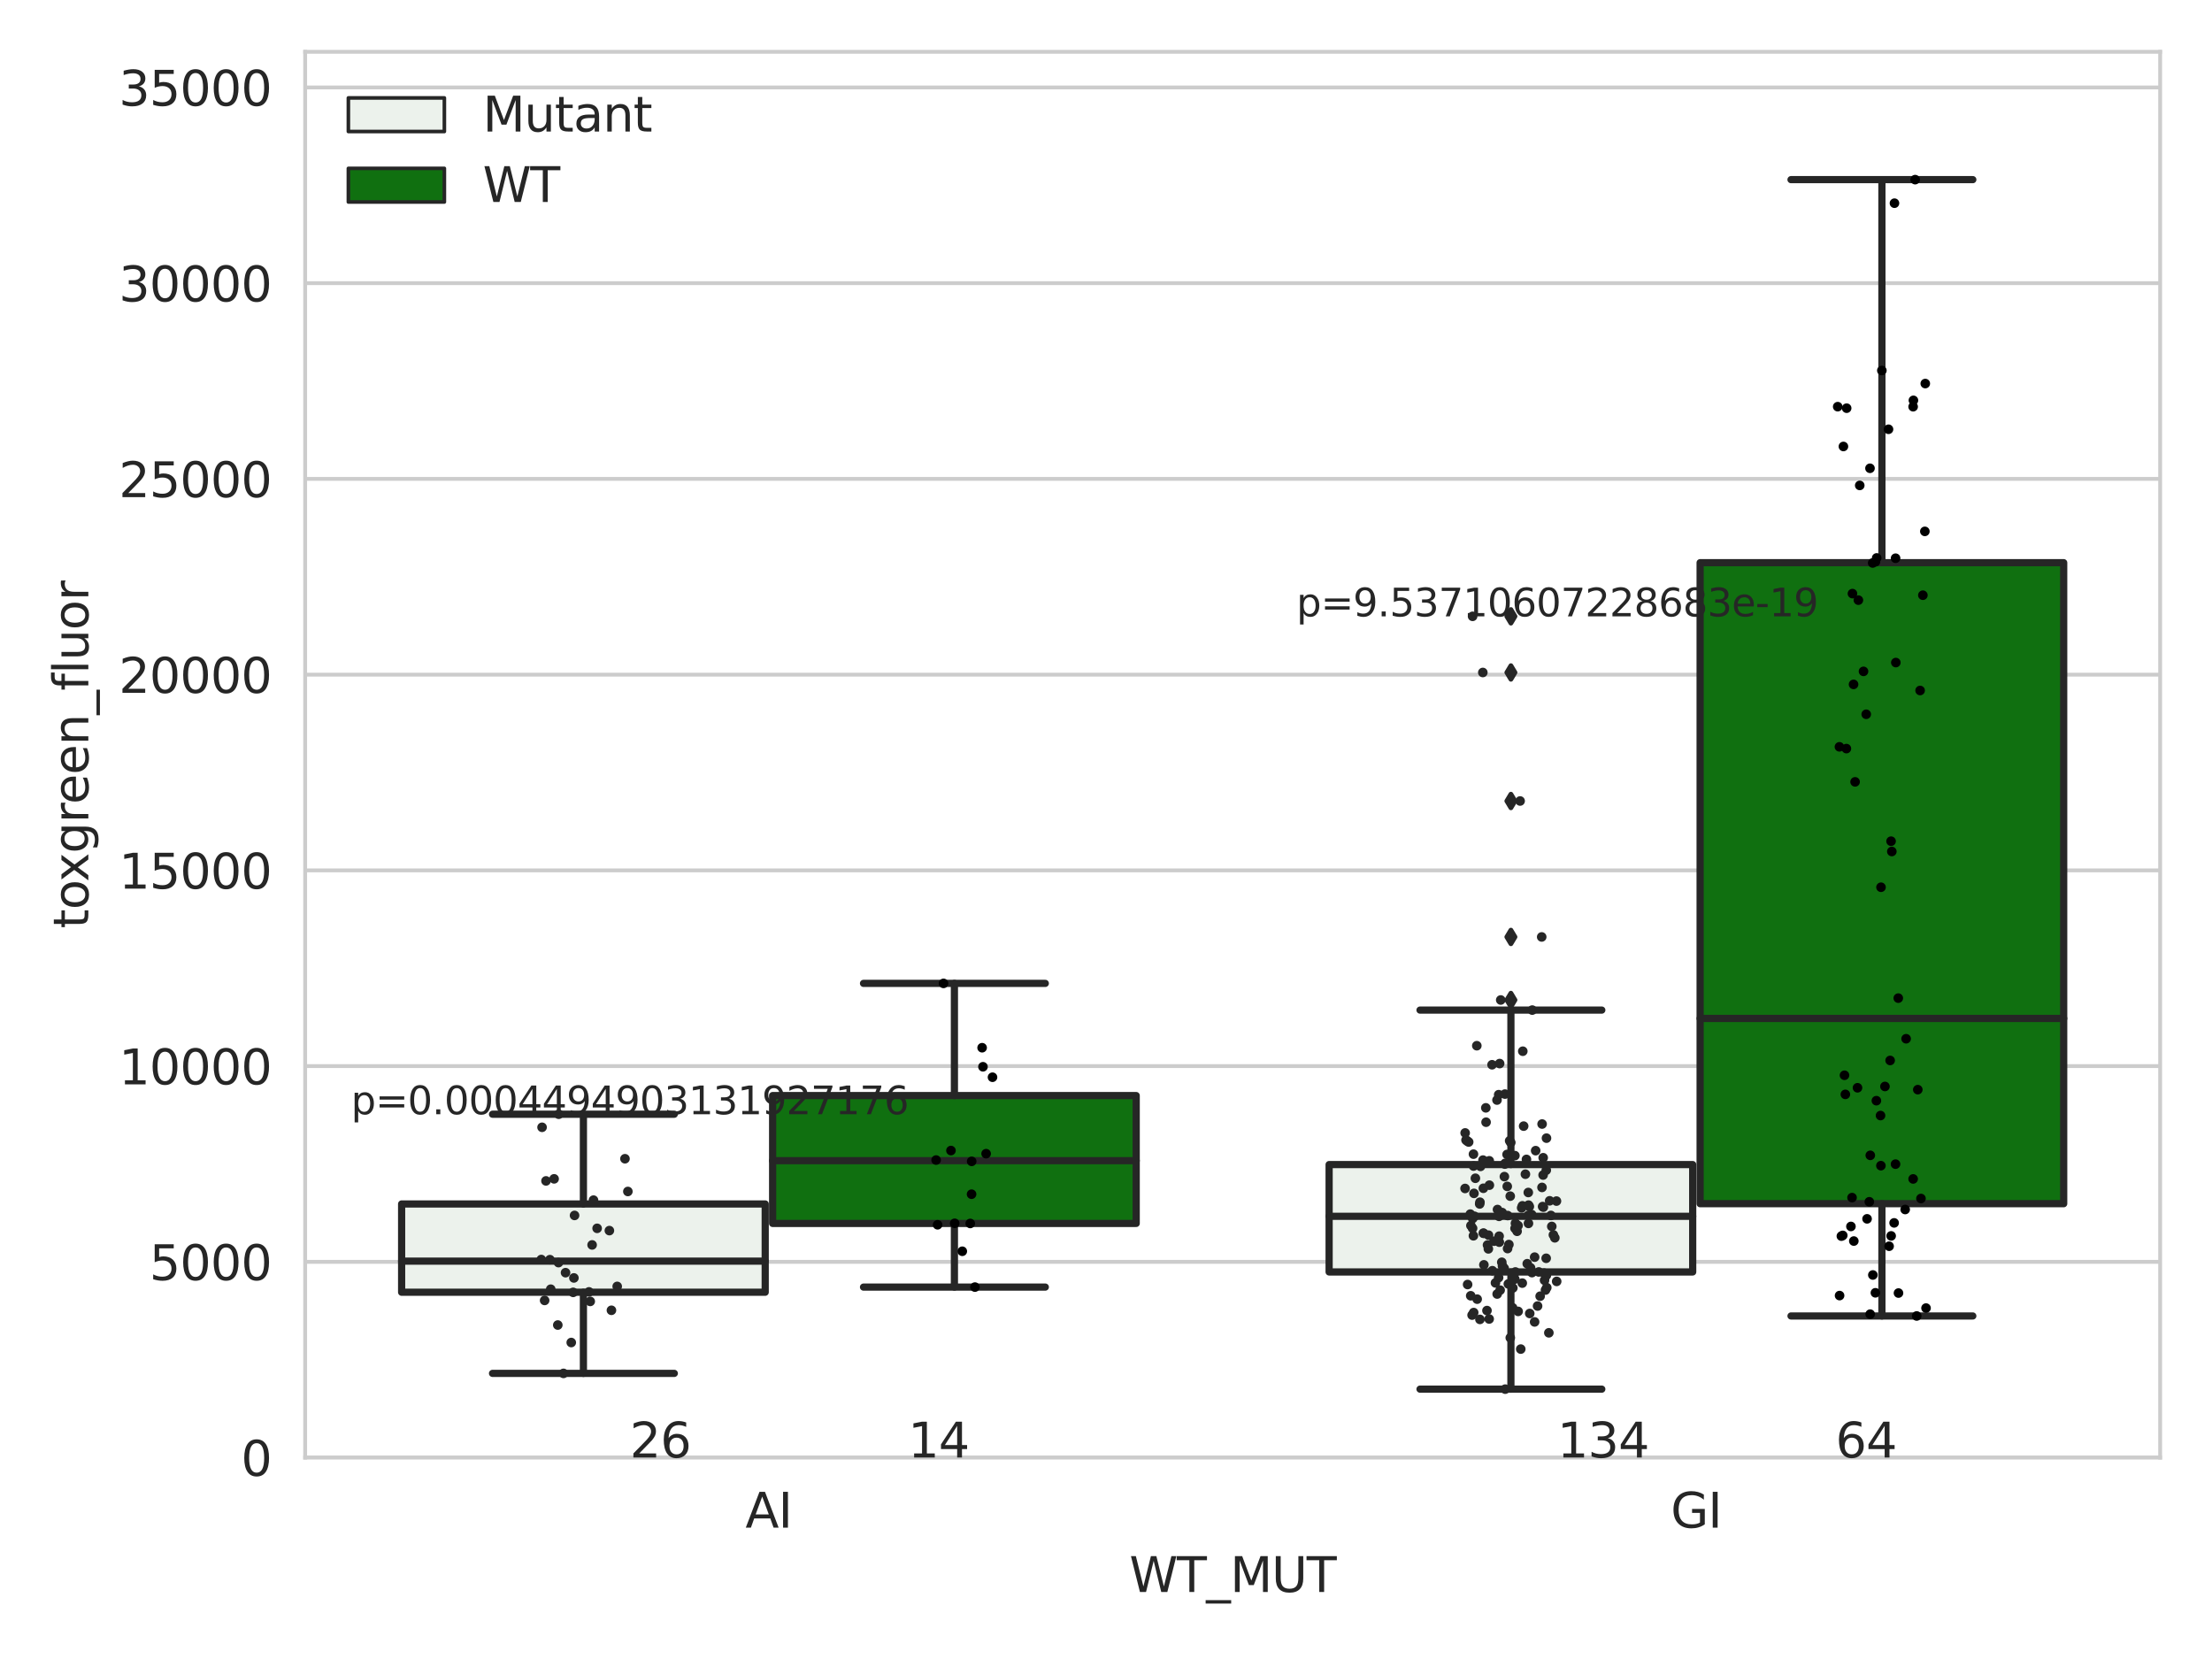<?xml version="1.0" encoding="utf-8" standalone="no"?>
<!DOCTYPE svg PUBLIC "-//W3C//DTD SVG 1.1//EN"
  "http://www.w3.org/Graphics/SVG/1.1/DTD/svg11.dtd">
<svg xmlns:xlink="http://www.w3.org/1999/xlink" width="460.8pt" height="345.6pt" viewBox="0 0 460.8 345.6" xmlns="http://www.w3.org/2000/svg" version="1.1">
 <defs>
  <style type="text/css">*{stroke-linejoin: round; stroke-linecap: butt}</style>
 </defs>
 <g id="figure_1">
  <g id="patch_1">
   <path d="M 0 345.6 
L 460.8 345.6 
L 460.8 0 
L 0 0 
z
" style="fill: #ffffff"/>
  </g>
  <g id="axes_1">
   <g id="patch_2">
    <path d="M 63.571 303.64 
L 450 303.64 
L 450 10.8 
L 63.571 10.8 
z
" style="fill: #ffffff"/>
   </g>
   <g id="matplotlib.axis_1">
    <g id="xtick_1">
     <g id="text_1">
      <!-- AI -->
      <g style="fill: #262626" transform="translate(155.283 318.238)scale(0.1 -0.1)">
       <defs>
        <path id="DejaVuSans-41" d="M 2188 4044 
L 1331 1722 
L 3047 1722 
L 2188 4044 
z
M 1831 4666 
L 2547 4666 
L 4325 0 
L 3669 0 
L 3244 1197 
L 1141 1197 
L 716 0 
L 50 0 
L 1831 4666 
z
" transform="scale(0.016)"/>
        <path id="DejaVuSans-49" d="M 628 4666 
L 1259 4666 
L 1259 0 
L 628 0 
L 628 4666 
z
" transform="scale(0.016)"/>
       </defs>
       <use xlink:href="#DejaVuSans-41"/>
       <use xlink:href="#DejaVuSans-49" x="68.408"/>
      </g>
     </g>
    </g>
    <g id="xtick_2">
     <g id="text_2">
      <!-- GI -->
      <g style="fill: #262626" transform="translate(348.044 318.238)scale(0.1 -0.1)">
       <defs>
        <path id="DejaVuSans-47" d="M 3809 666 
L 3809 1919 
L 2778 1919 
L 2778 2438 
L 4434 2438 
L 4434 434 
Q 4069 175 3628 42 
Q 3188 -91 2688 -91 
Q 1594 -91 976 548 
Q 359 1188 359 2328 
Q 359 3472 976 4111 
Q 1594 4750 2688 4750 
Q 3144 4750 3555 4637 
Q 3966 4525 4313 4306 
L 4313 3634 
Q 3963 3931 3569 4081 
Q 3175 4231 2741 4231 
Q 1884 4231 1454 3753 
Q 1025 3275 1025 2328 
Q 1025 1384 1454 906 
Q 1884 428 2741 428 
Q 3075 428 3337 486 
Q 3600 544 3809 666 
z
" transform="scale(0.016)"/>
       </defs>
       <use xlink:href="#DejaVuSans-47"/>
       <use xlink:href="#DejaVuSans-49" x="77.49"/>
      </g>
     </g>
    </g>
    <g id="text_3">
     <!-- WT_MUT -->
     <g style="fill: #262626" transform="translate(235.261 331.638)scale(0.1 -0.1)">
      <defs>
       <path id="DejaVuSans-57" d="M 213 4666 
L 850 4666 
L 1831 722 
L 2809 4666 
L 3519 4666 
L 4500 722 
L 5478 4666 
L 6119 4666 
L 4947 0 
L 4153 0 
L 3169 4050 
L 2175 0 
L 1381 0 
L 213 4666 
z
" transform="scale(0.016)"/>
       <path id="DejaVuSans-54" d="M -19 4666 
L 3928 4666 
L 3928 4134 
L 2272 4134 
L 2272 0 
L 1638 0 
L 1638 4134 
L -19 4134 
L -19 4666 
z
" transform="scale(0.016)"/>
       <path id="DejaVuSans-5f" d="M 3263 -1063 
L 3263 -1509 
L -63 -1509 
L -63 -1063 
L 3263 -1063 
z
" transform="scale(0.016)"/>
       <path id="DejaVuSans-4d" d="M 628 4666 
L 1569 4666 
L 2759 1491 
L 3956 4666 
L 4897 4666 
L 4897 0 
L 4281 0 
L 4281 4097 
L 3078 897 
L 2444 897 
L 1241 4097 
L 1241 0 
L 628 0 
L 628 4666 
z
" transform="scale(0.016)"/>
       <path id="DejaVuSans-55" d="M 556 4666 
L 1191 4666 
L 1191 1831 
Q 1191 1081 1462 751 
Q 1734 422 2344 422 
Q 2950 422 3222 751 
Q 3494 1081 3494 1831 
L 3494 4666 
L 4128 4666 
L 4128 1753 
Q 4128 841 3676 375 
Q 3225 -91 2344 -91 
Q 1459 -91 1007 375 
Q 556 841 556 1753 
L 556 4666 
z
" transform="scale(0.016)"/>
      </defs>
      <use xlink:href="#DejaVuSans-57"/>
      <use xlink:href="#DejaVuSans-54" x="98.877"/>
      <use xlink:href="#DejaVuSans-5f" x="159.961"/>
      <use xlink:href="#DejaVuSans-4d" x="209.961"/>
      <use xlink:href="#DejaVuSans-55" x="296.24"/>
      <use xlink:href="#DejaVuSans-54" x="369.434"/>
     </g>
    </g>
   </g>
   <g id="matplotlib.axis_2">
    <g id="ytick_1">
     <g id="line2d_1">
      <path d="M 63.571 303.64 
L 450 303.64 
" clip-path="url(#p7a202267b9)" style="fill: none; stroke: #cccccc; stroke-width: 0.8; stroke-linecap: round"/>
     </g>
     <g id="text_4">
      <!-- 0 -->
      <g style="fill: #262626" transform="translate(50.209 307.439)scale(0.1 -0.1)">
       <defs>
        <path id="DejaVuSans-30" d="M 2034 4250 
Q 1547 4250 1301 3770 
Q 1056 3291 1056 2328 
Q 1056 1369 1301 889 
Q 1547 409 2034 409 
Q 2525 409 2770 889 
Q 3016 1369 3016 2328 
Q 3016 3291 2770 3770 
Q 2525 4250 2034 4250 
z
M 2034 4750 
Q 2819 4750 3233 4129 
Q 3647 3509 3647 2328 
Q 3647 1150 3233 529 
Q 2819 -91 2034 -91 
Q 1250 -91 836 529 
Q 422 1150 422 2328 
Q 422 3509 836 4129 
Q 1250 4750 2034 4750 
z
" transform="scale(0.016)"/>
       </defs>
       <use xlink:href="#DejaVuSans-30"/>
      </g>
     </g>
    </g>
    <g id="ytick_2">
     <g id="line2d_2">
      <path d="M 63.571 262.865 
L 450 262.865 
" clip-path="url(#p7a202267b9)" style="fill: none; stroke: #cccccc; stroke-width: 0.8; stroke-linecap: round"/>
     </g>
     <g id="text_5">
      <!-- 5000 -->
      <g style="fill: #262626" transform="translate(31.121 266.664)scale(0.1 -0.1)">
       <defs>
        <path id="DejaVuSans-35" d="M 691 4666 
L 3169 4666 
L 3169 4134 
L 1269 4134 
L 1269 2991 
Q 1406 3038 1543 3061 
Q 1681 3084 1819 3084 
Q 2600 3084 3056 2656 
Q 3513 2228 3513 1497 
Q 3513 744 3044 326 
Q 2575 -91 1722 -91 
Q 1428 -91 1123 -41 
Q 819 9 494 109 
L 494 744 
Q 775 591 1075 516 
Q 1375 441 1709 441 
Q 2250 441 2565 725 
Q 2881 1009 2881 1497 
Q 2881 1984 2565 2268 
Q 2250 2553 1709 2553 
Q 1456 2553 1204 2497 
Q 953 2441 691 2322 
L 691 4666 
z
" transform="scale(0.016)"/>
       </defs>
       <use xlink:href="#DejaVuSans-35"/>
       <use xlink:href="#DejaVuSans-30" x="63.623"/>
       <use xlink:href="#DejaVuSans-30" x="127.246"/>
       <use xlink:href="#DejaVuSans-30" x="190.869"/>
      </g>
     </g>
    </g>
    <g id="ytick_3">
     <g id="line2d_3">
      <path d="M 63.571 222.09 
L 450 222.09 
" clip-path="url(#p7a202267b9)" style="fill: none; stroke: #cccccc; stroke-width: 0.8; stroke-linecap: round"/>
     </g>
     <g id="text_6">
      <!-- 10000 -->
      <g style="fill: #262626" transform="translate(24.759 225.889)scale(0.1 -0.1)">
       <defs>
        <path id="DejaVuSans-31" d="M 794 531 
L 1825 531 
L 1825 4091 
L 703 3866 
L 703 4441 
L 1819 4666 
L 2450 4666 
L 2450 531 
L 3481 531 
L 3481 0 
L 794 0 
L 794 531 
z
" transform="scale(0.016)"/>
       </defs>
       <use xlink:href="#DejaVuSans-31"/>
       <use xlink:href="#DejaVuSans-30" x="63.623"/>
       <use xlink:href="#DejaVuSans-30" x="127.246"/>
       <use xlink:href="#DejaVuSans-30" x="190.869"/>
       <use xlink:href="#DejaVuSans-30" x="254.492"/>
      </g>
     </g>
    </g>
    <g id="ytick_4">
     <g id="line2d_4">
      <path d="M 63.571 181.315 
L 450 181.315 
" clip-path="url(#p7a202267b9)" style="fill: none; stroke: #cccccc; stroke-width: 0.8; stroke-linecap: round"/>
     </g>
     <g id="text_7">
      <!-- 15000 -->
      <g style="fill: #262626" transform="translate(24.759 185.114)scale(0.1 -0.1)">
       <use xlink:href="#DejaVuSans-31"/>
       <use xlink:href="#DejaVuSans-35" x="63.623"/>
       <use xlink:href="#DejaVuSans-30" x="127.246"/>
       <use xlink:href="#DejaVuSans-30" x="190.869"/>
       <use xlink:href="#DejaVuSans-30" x="254.492"/>
      </g>
     </g>
    </g>
    <g id="ytick_5">
     <g id="line2d_5">
      <path d="M 63.571 140.539 
L 450 140.539 
" clip-path="url(#p7a202267b9)" style="fill: none; stroke: #cccccc; stroke-width: 0.8; stroke-linecap: round"/>
     </g>
     <g id="text_8">
      <!-- 20000 -->
      <g style="fill: #262626" transform="translate(24.759 144.339)scale(0.1 -0.1)">
       <defs>
        <path id="DejaVuSans-32" d="M 1228 531 
L 3431 531 
L 3431 0 
L 469 0 
L 469 531 
Q 828 903 1448 1529 
Q 2069 2156 2228 2338 
Q 2531 2678 2651 2914 
Q 2772 3150 2772 3378 
Q 2772 3750 2511 3984 
Q 2250 4219 1831 4219 
Q 1534 4219 1204 4116 
Q 875 4013 500 3803 
L 500 4441 
Q 881 4594 1212 4672 
Q 1544 4750 1819 4750 
Q 2544 4750 2975 4387 
Q 3406 4025 3406 3419 
Q 3406 3131 3298 2873 
Q 3191 2616 2906 2266 
Q 2828 2175 2409 1742 
Q 1991 1309 1228 531 
z
" transform="scale(0.016)"/>
       </defs>
       <use xlink:href="#DejaVuSans-32"/>
       <use xlink:href="#DejaVuSans-30" x="63.623"/>
       <use xlink:href="#DejaVuSans-30" x="127.246"/>
       <use xlink:href="#DejaVuSans-30" x="190.869"/>
       <use xlink:href="#DejaVuSans-30" x="254.492"/>
      </g>
     </g>
    </g>
    <g id="ytick_6">
     <g id="line2d_6">
      <path d="M 63.571 99.764 
L 450 99.764 
" clip-path="url(#p7a202267b9)" style="fill: none; stroke: #cccccc; stroke-width: 0.8; stroke-linecap: round"/>
     </g>
     <g id="text_9">
      <!-- 25000 -->
      <g style="fill: #262626" transform="translate(24.759 103.564)scale(0.1 -0.1)">
       <use xlink:href="#DejaVuSans-32"/>
       <use xlink:href="#DejaVuSans-35" x="63.623"/>
       <use xlink:href="#DejaVuSans-30" x="127.246"/>
       <use xlink:href="#DejaVuSans-30" x="190.869"/>
       <use xlink:href="#DejaVuSans-30" x="254.492"/>
      </g>
     </g>
    </g>
    <g id="ytick_7">
     <g id="line2d_7">
      <path d="M 63.571 58.989 
L 450 58.989 
" clip-path="url(#p7a202267b9)" style="fill: none; stroke: #cccccc; stroke-width: 0.8; stroke-linecap: round"/>
     </g>
     <g id="text_10">
      <!-- 30000 -->
      <g style="fill: #262626" transform="translate(24.759 62.788)scale(0.1 -0.1)">
       <defs>
        <path id="DejaVuSans-33" d="M 2597 2516 
Q 3050 2419 3304 2112 
Q 3559 1806 3559 1356 
Q 3559 666 3084 287 
Q 2609 -91 1734 -91 
Q 1441 -91 1130 -33 
Q 819 25 488 141 
L 488 750 
Q 750 597 1062 519 
Q 1375 441 1716 441 
Q 2309 441 2620 675 
Q 2931 909 2931 1356 
Q 2931 1769 2642 2001 
Q 2353 2234 1838 2234 
L 1294 2234 
L 1294 2753 
L 1863 2753 
Q 2328 2753 2575 2939 
Q 2822 3125 2822 3475 
Q 2822 3834 2567 4026 
Q 2313 4219 1838 4219 
Q 1578 4219 1281 4162 
Q 984 4106 628 3988 
L 628 4550 
Q 988 4650 1302 4700 
Q 1616 4750 1894 4750 
Q 2613 4750 3031 4423 
Q 3450 4097 3450 3541 
Q 3450 3153 3228 2886 
Q 3006 2619 2597 2516 
z
" transform="scale(0.016)"/>
       </defs>
       <use xlink:href="#DejaVuSans-33"/>
       <use xlink:href="#DejaVuSans-30" x="63.623"/>
       <use xlink:href="#DejaVuSans-30" x="127.246"/>
       <use xlink:href="#DejaVuSans-30" x="190.869"/>
       <use xlink:href="#DejaVuSans-30" x="254.492"/>
      </g>
     </g>
    </g>
    <g id="ytick_8">
     <g id="line2d_8">
      <path d="M 63.571 18.214 
L 450 18.214 
" clip-path="url(#p7a202267b9)" style="fill: none; stroke: #cccccc; stroke-width: 0.8; stroke-linecap: round"/>
     </g>
     <g id="text_11">
      <!-- 35000 -->
      <g style="fill: #262626" transform="translate(24.759 22.013)scale(0.1 -0.1)">
       <use xlink:href="#DejaVuSans-33"/>
       <use xlink:href="#DejaVuSans-35" x="63.623"/>
       <use xlink:href="#DejaVuSans-30" x="127.246"/>
       <use xlink:href="#DejaVuSans-30" x="190.869"/>
       <use xlink:href="#DejaVuSans-30" x="254.492"/>
      </g>
     </g>
    </g>
    <g id="text_12">
     <!-- toxgreen_fluor -->
     <g style="fill: #262626" transform="translate(18.401 193.415)rotate(-90)scale(0.1 -0.1)">
      <defs>
       <path id="DejaVuSans-74" d="M 1172 4494 
L 1172 3500 
L 2356 3500 
L 2356 3053 
L 1172 3053 
L 1172 1153 
Q 1172 725 1289 603 
Q 1406 481 1766 481 
L 2356 481 
L 2356 0 
L 1766 0 
Q 1100 0 847 248 
Q 594 497 594 1153 
L 594 3053 
L 172 3053 
L 172 3500 
L 594 3500 
L 594 4494 
L 1172 4494 
z
" transform="scale(0.016)"/>
       <path id="DejaVuSans-6f" d="M 1959 3097 
Q 1497 3097 1228 2736 
Q 959 2375 959 1747 
Q 959 1119 1226 758 
Q 1494 397 1959 397 
Q 2419 397 2687 759 
Q 2956 1122 2956 1747 
Q 2956 2369 2687 2733 
Q 2419 3097 1959 3097 
z
M 1959 3584 
Q 2709 3584 3137 3096 
Q 3566 2609 3566 1747 
Q 3566 888 3137 398 
Q 2709 -91 1959 -91 
Q 1206 -91 779 398 
Q 353 888 353 1747 
Q 353 2609 779 3096 
Q 1206 3584 1959 3584 
z
" transform="scale(0.016)"/>
       <path id="DejaVuSans-78" d="M 3513 3500 
L 2247 1797 
L 3578 0 
L 2900 0 
L 1881 1375 
L 863 0 
L 184 0 
L 1544 1831 
L 300 3500 
L 978 3500 
L 1906 2253 
L 2834 3500 
L 3513 3500 
z
" transform="scale(0.016)"/>
       <path id="DejaVuSans-67" d="M 2906 1791 
Q 2906 2416 2648 2759 
Q 2391 3103 1925 3103 
Q 1463 3103 1205 2759 
Q 947 2416 947 1791 
Q 947 1169 1205 825 
Q 1463 481 1925 481 
Q 2391 481 2648 825 
Q 2906 1169 2906 1791 
z
M 3481 434 
Q 3481 -459 3084 -895 
Q 2688 -1331 1869 -1331 
Q 1566 -1331 1297 -1286 
Q 1028 -1241 775 -1147 
L 775 -588 
Q 1028 -725 1275 -790 
Q 1522 -856 1778 -856 
Q 2344 -856 2625 -561 
Q 2906 -266 2906 331 
L 2906 616 
Q 2728 306 2450 153 
Q 2172 0 1784 0 
Q 1141 0 747 490 
Q 353 981 353 1791 
Q 353 2603 747 3093 
Q 1141 3584 1784 3584 
Q 2172 3584 2450 3431 
Q 2728 3278 2906 2969 
L 2906 3500 
L 3481 3500 
L 3481 434 
z
" transform="scale(0.016)"/>
       <path id="DejaVuSans-72" d="M 2631 2963 
Q 2534 3019 2420 3045 
Q 2306 3072 2169 3072 
Q 1681 3072 1420 2755 
Q 1159 2438 1159 1844 
L 1159 0 
L 581 0 
L 581 3500 
L 1159 3500 
L 1159 2956 
Q 1341 3275 1631 3429 
Q 1922 3584 2338 3584 
Q 2397 3584 2469 3576 
Q 2541 3569 2628 3553 
L 2631 2963 
z
" transform="scale(0.016)"/>
       <path id="DejaVuSans-65" d="M 3597 1894 
L 3597 1613 
L 953 1613 
Q 991 1019 1311 708 
Q 1631 397 2203 397 
Q 2534 397 2845 478 
Q 3156 559 3463 722 
L 3463 178 
Q 3153 47 2828 -22 
Q 2503 -91 2169 -91 
Q 1331 -91 842 396 
Q 353 884 353 1716 
Q 353 2575 817 3079 
Q 1281 3584 2069 3584 
Q 2775 3584 3186 3129 
Q 3597 2675 3597 1894 
z
M 3022 2063 
Q 3016 2534 2758 2815 
Q 2500 3097 2075 3097 
Q 1594 3097 1305 2825 
Q 1016 2553 972 2059 
L 3022 2063 
z
" transform="scale(0.016)"/>
       <path id="DejaVuSans-6e" d="M 3513 2113 
L 3513 0 
L 2938 0 
L 2938 2094 
Q 2938 2591 2744 2837 
Q 2550 3084 2163 3084 
Q 1697 3084 1428 2787 
Q 1159 2491 1159 1978 
L 1159 0 
L 581 0 
L 581 3500 
L 1159 3500 
L 1159 2956 
Q 1366 3272 1645 3428 
Q 1925 3584 2291 3584 
Q 2894 3584 3203 3211 
Q 3513 2838 3513 2113 
z
" transform="scale(0.016)"/>
       <path id="DejaVuSans-66" d="M 2375 4863 
L 2375 4384 
L 1825 4384 
Q 1516 4384 1395 4259 
Q 1275 4134 1275 3809 
L 1275 3500 
L 2222 3500 
L 2222 3053 
L 1275 3053 
L 1275 0 
L 697 0 
L 697 3053 
L 147 3053 
L 147 3500 
L 697 3500 
L 697 3744 
Q 697 4328 969 4595 
Q 1241 4863 1831 4863 
L 2375 4863 
z
" transform="scale(0.016)"/>
       <path id="DejaVuSans-6c" d="M 603 4863 
L 1178 4863 
L 1178 0 
L 603 0 
L 603 4863 
z
" transform="scale(0.016)"/>
       <path id="DejaVuSans-75" d="M 544 1381 
L 544 3500 
L 1119 3500 
L 1119 1403 
Q 1119 906 1312 657 
Q 1506 409 1894 409 
Q 2359 409 2629 706 
Q 2900 1003 2900 1516 
L 2900 3500 
L 3475 3500 
L 3475 0 
L 2900 0 
L 2900 538 
Q 2691 219 2414 64 
Q 2138 -91 1772 -91 
Q 1169 -91 856 284 
Q 544 659 544 1381 
z
M 1991 3584 
L 1991 3584 
z
" transform="scale(0.016)"/>
      </defs>
      <use xlink:href="#DejaVuSans-74"/>
      <use xlink:href="#DejaVuSans-6f" x="39.209"/>
      <use xlink:href="#DejaVuSans-78" x="97.266"/>
      <use xlink:href="#DejaVuSans-67" x="156.445"/>
      <use xlink:href="#DejaVuSans-72" x="219.922"/>
      <use xlink:href="#DejaVuSans-65" x="258.785"/>
      <use xlink:href="#DejaVuSans-65" x="320.309"/>
      <use xlink:href="#DejaVuSans-6e" x="381.832"/>
      <use xlink:href="#DejaVuSans-5f" x="445.211"/>
      <use xlink:href="#DejaVuSans-66" x="495.211"/>
      <use xlink:href="#DejaVuSans-6c" x="530.416"/>
      <use xlink:href="#DejaVuSans-75" x="558.199"/>
      <use xlink:href="#DejaVuSans-6f" x="621.578"/>
      <use xlink:href="#DejaVuSans-72" x="682.76"/>
     </g>
    </g>
   </g>
   <g id="patch_3">
    <path d="M 83.666 269.198 
L 159.406 269.198 
L 159.406 250.806 
L 83.666 250.806 
L 83.666 269.198 
z
" clip-path="url(#p7a202267b9)" style="fill: #ecf2ec; stroke: #262626; stroke-width: 1.5; stroke-linejoin: miter"/>
   </g>
   <g id="patch_4">
    <path d="M 160.951 254.863 
L 236.691 254.863 
L 236.691 228.226 
L 160.951 228.226 
L 160.951 254.863 
z
" clip-path="url(#p7a202267b9)" style="fill: #107010; stroke: #262626; stroke-width: 1.5; stroke-linejoin: miter"/>
   </g>
   <g id="patch_5">
    <path d="M 276.88 264.972 
L 352.62 264.972 
L 352.62 242.601 
L 276.88 242.601 
L 276.88 264.972 
z
" clip-path="url(#p7a202267b9)" style="fill: #ecf2ec; stroke: #262626; stroke-width: 1.5; stroke-linejoin: miter"/>
   </g>
   <g id="patch_6">
    <path d="M 354.166 250.754 
L 429.906 250.754 
L 429.906 117.217 
L 354.166 117.217 
L 354.166 250.754 
z
" clip-path="url(#p7a202267b9)" style="fill: #107010; stroke: #262626; stroke-width: 1.5; stroke-linejoin: miter"/>
   </g>
   <g id="patch_7">
    <path d="M 160.178 303.64 
L 160.178 303.64 
L 160.178 303.64 
L 160.178 303.64 
z
" clip-path="url(#p7a202267b9)" style="fill: #ecf2ec; stroke: #262626; stroke-width: 0.75; stroke-linejoin: miter"/>
   </g>
   <g id="patch_8">
    <path d="M 160.178 303.64 
L 160.178 303.64 
L 160.178 303.64 
L 160.178 303.64 
z
" clip-path="url(#p7a202267b9)" style="fill: #107010; stroke: #262626; stroke-width: 0.75; stroke-linejoin: miter"/>
   </g>
   <g id="PathCollection_1"/>
   <g id="PathCollection_2"/>
   <g id="line2d_9">
    <path d="M 121.536 269.198 
L 121.536 286.1 
" clip-path="url(#p7a202267b9)" style="fill: none; stroke: #262626; stroke-width: 1.5; stroke-linecap: round"/>
   </g>
   <g id="line2d_10">
    <path d="M 121.536 250.806 
L 121.536 232.114 
" clip-path="url(#p7a202267b9)" style="fill: none; stroke: #262626; stroke-width: 1.5; stroke-linecap: round"/>
   </g>
   <g id="line2d_11">
    <path d="M 102.601 286.1 
L 140.471 286.1 
" clip-path="url(#p7a202267b9)" style="fill: none; stroke: #262626; stroke-width: 1.5; stroke-linecap: round"/>
   </g>
   <g id="line2d_12">
    <path d="M 102.601 232.114 
L 140.471 232.114 
" clip-path="url(#p7a202267b9)" style="fill: none; stroke: #262626; stroke-width: 1.5; stroke-linecap: round"/>
   </g>
   <g id="line2d_13"/>
   <g id="line2d_14">
    <path d="M 198.821 254.863 
L 198.821 268.125 
" clip-path="url(#p7a202267b9)" style="fill: none; stroke: #262626; stroke-width: 1.5; stroke-linecap: round"/>
   </g>
   <g id="line2d_15">
    <path d="M 198.821 228.226 
L 198.821 204.857 
" clip-path="url(#p7a202267b9)" style="fill: none; stroke: #262626; stroke-width: 1.5; stroke-linecap: round"/>
   </g>
   <g id="line2d_16">
    <path d="M 179.886 268.125 
L 217.756 268.125 
" clip-path="url(#p7a202267b9)" style="fill: none; stroke: #262626; stroke-width: 1.5; stroke-linecap: round"/>
   </g>
   <g id="line2d_17">
    <path d="M 179.886 204.857 
L 217.756 204.857 
" clip-path="url(#p7a202267b9)" style="fill: none; stroke: #262626; stroke-width: 1.5; stroke-linecap: round"/>
   </g>
   <g id="line2d_18"/>
   <g id="line2d_19">
    <path d="M 314.75 264.972 
L 314.75 289.383 
" clip-path="url(#p7a202267b9)" style="fill: none; stroke: #262626; stroke-width: 1.5; stroke-linecap: round"/>
   </g>
   <g id="line2d_20">
    <path d="M 314.75 242.601 
L 314.75 210.421 
" clip-path="url(#p7a202267b9)" style="fill: none; stroke: #262626; stroke-width: 1.5; stroke-linecap: round"/>
   </g>
   <g id="line2d_21">
    <path d="M 295.815 289.383 
L 333.685 289.383 
" clip-path="url(#p7a202267b9)" style="fill: none; stroke: #262626; stroke-width: 1.5; stroke-linecap: round"/>
   </g>
   <g id="line2d_22">
    <path d="M 295.815 210.421 
L 333.685 210.421 
" clip-path="url(#p7a202267b9)" style="fill: none; stroke: #262626; stroke-width: 1.5; stroke-linecap: round"/>
   </g>
   <g id="line2d_23">
    <defs>
     <path id="m39c8e0f83b" d="M -0 1.414 
L 0.849 0 
L 0 -1.414 
L -0.849 -0 
z
" style="stroke: #262626; stroke-linejoin: miter"/>
    </defs>
    <g clip-path="url(#p7a202267b9)">
     <use xlink:href="#m39c8e0f83b" x="314.75" y="140.09" style="fill: #262626; stroke: #262626; stroke-linejoin: miter"/>
     <use xlink:href="#m39c8e0f83b" x="314.75" y="208.317" style="fill: #262626; stroke: #262626; stroke-linejoin: miter"/>
     <use xlink:href="#m39c8e0f83b" x="314.75" y="128.394" style="fill: #262626; stroke: #262626; stroke-linejoin: miter"/>
     <use xlink:href="#m39c8e0f83b" x="314.75" y="166.862" style="fill: #262626; stroke: #262626; stroke-linejoin: miter"/>
     <use xlink:href="#m39c8e0f83b" x="314.75" y="195.182" style="fill: #262626; stroke: #262626; stroke-linejoin: miter"/>
    </g>
   </g>
   <g id="line2d_24">
    <path d="M 392.036 250.754 
L 392.036 274.141 
" clip-path="url(#p7a202267b9)" style="fill: none; stroke: #262626; stroke-width: 1.5; stroke-linecap: round"/>
   </g>
   <g id="line2d_25">
    <path d="M 392.036 117.217 
L 392.036 37.422 
" clip-path="url(#p7a202267b9)" style="fill: none; stroke: #262626; stroke-width: 1.5; stroke-linecap: round"/>
   </g>
   <g id="line2d_26">
    <path d="M 373.101 274.141 
L 410.971 274.141 
" clip-path="url(#p7a202267b9)" style="fill: none; stroke: #262626; stroke-width: 1.5; stroke-linecap: round"/>
   </g>
   <g id="line2d_27">
    <path d="M 373.101 37.422 
L 410.971 37.422 
" clip-path="url(#p7a202267b9)" style="fill: none; stroke: #262626; stroke-width: 1.5; stroke-linecap: round"/>
   </g>
   <g id="line2d_28"/>
   <g id="line2d_29">
    <path d="M 83.666 262.718 
L 159.406 262.718 
" clip-path="url(#p7a202267b9)" style="fill: none; stroke: #262626; stroke-width: 1.5; stroke-linecap: round"/>
   </g>
   <g id="line2d_30">
    <path d="M 160.951 241.796 
L 236.691 241.796 
" clip-path="url(#p7a202267b9)" style="fill: none; stroke: #262626; stroke-width: 1.5; stroke-linecap: round"/>
   </g>
   <g id="line2d_31">
    <path d="M 276.88 253.38 
L 352.62 253.38 
" clip-path="url(#p7a202267b9)" style="fill: none; stroke: #262626; stroke-width: 1.5; stroke-linecap: round"/>
   </g>
   <g id="line2d_32">
    <path d="M 354.166 212.159 
L 429.906 212.159 
" clip-path="url(#p7a202267b9)" style="fill: none; stroke: #262626; stroke-width: 1.5; stroke-linecap: round"/>
   </g>
   <g id="patch_9">
    <path d="M 63.571 303.64 
L 63.571 10.8 
" style="fill: none; stroke: #cccccc; stroke-width: 0.8; stroke-linejoin: miter; stroke-linecap: square"/>
   </g>
   <g id="patch_10">
    <path d="M 450 303.64 
L 450 10.8 
" style="fill: none; stroke: #cccccc; stroke-width: 0.8; stroke-linejoin: miter; stroke-linecap: square"/>
   </g>
   <g id="patch_11">
    <path d="M 63.571 303.64 
L 450 303.64 
" style="fill: none; stroke: #cccccc; stroke-width: 0.8; stroke-linejoin: miter; stroke-linecap: square"/>
   </g>
   <g id="patch_12">
    <path d="M 63.571 10.8 
L 450 10.8 
" style="fill: none; stroke: #cccccc; stroke-width: 0.8; stroke-linejoin: miter; stroke-linecap: square"/>
   </g>
   <g id="PathCollection_3">
    <defs>
     <path id="C0_0_bea4f25d41" d="M 0 1 
C 0.265 1 0.52 0.895 0.707 0.707 
C 0.895 0.52 1 0.265 1 -0 
C 1 -0.265 0.895 -0.52 0.707 -0.707 
C 0.52 -0.895 0.265 -1 0 -1 
C -0.265 -1 -0.52 -0.895 -0.707 -0.707 
C -0.895 -0.52 -1 -0.265 -1 0 
C -1 0.265 -0.895 0.52 -0.707 0.707 
C -0.52 0.895 -0.265 1 0 1 
z
"/>
    </defs>
    <g clip-path="url(#p7a202267b9)">
     <use xlink:href="#C0_0_bea4f25d41" x="122.955" y="271.105" style="fill: #262626"/>
    </g>
    <g clip-path="url(#p7a202267b9)">
     <use xlink:href="#C0_0_bea4f25d41" x="116.395" y="232.114" style="fill: #262626"/>
    </g>
    <g clip-path="url(#p7a202267b9)">
     <use xlink:href="#C0_0_bea4f25d41" x="119.402" y="269.223" style="fill: #262626"/>
    </g>
    <g clip-path="url(#p7a202267b9)">
     <use xlink:href="#C0_0_bea4f25d41" x="126.945" y="256.358" style="fill: #262626"/>
    </g>
    <g clip-path="url(#p7a202267b9)">
     <use xlink:href="#C0_0_bea4f25d41" x="114.729" y="268.565" style="fill: #262626"/>
    </g>
    <g clip-path="url(#p7a202267b9)">
     <use xlink:href="#C0_0_bea4f25d41" x="116.199" y="276.029" style="fill: #262626"/>
    </g>
    <g clip-path="url(#p7a202267b9)">
     <use xlink:href="#C0_0_bea4f25d41" x="117.387" y="286.1" style="fill: #262626"/>
    </g>
    <g clip-path="url(#p7a202267b9)">
     <use xlink:href="#C0_0_bea4f25d41" x="113.744" y="246.004" style="fill: #262626"/>
    </g>
    <g clip-path="url(#p7a202267b9)">
     <use xlink:href="#C0_0_bea4f25d41" x="119.689" y="253.195" style="fill: #262626"/>
    </g>
    <g clip-path="url(#p7a202267b9)">
     <use xlink:href="#C0_0_bea4f25d41" x="116.345" y="263.024" style="fill: #262626"/>
    </g>
    <g clip-path="url(#p7a202267b9)">
     <use xlink:href="#C0_0_bea4f25d41" x="119.555" y="266.217" style="fill: #262626"/>
    </g>
    <g clip-path="url(#p7a202267b9)">
     <use xlink:href="#C0_0_bea4f25d41" x="114.557" y="262.412" style="fill: #262626"/>
    </g>
    <g clip-path="url(#p7a202267b9)">
     <use xlink:href="#C0_0_bea4f25d41" x="130.797" y="248.206" style="fill: #262626"/>
    </g>
    <g clip-path="url(#p7a202267b9)">
     <use xlink:href="#C0_0_bea4f25d41" x="113.457" y="270.903" style="fill: #262626"/>
    </g>
    <g clip-path="url(#p7a202267b9)">
     <use xlink:href="#C0_0_bea4f25d41" x="112.923" y="234.837" style="fill: #262626"/>
    </g>
    <g clip-path="url(#p7a202267b9)">
     <use xlink:href="#C0_0_bea4f25d41" x="119.004" y="279.671" style="fill: #262626"/>
    </g>
    <g clip-path="url(#p7a202267b9)">
     <use xlink:href="#C0_0_bea4f25d41" x="123.349" y="259.34" style="fill: #262626"/>
    </g>
    <g clip-path="url(#p7a202267b9)">
     <use xlink:href="#C0_0_bea4f25d41" x="112.762" y="262.381" style="fill: #262626"/>
    </g>
    <g clip-path="url(#p7a202267b9)">
     <use xlink:href="#C0_0_bea4f25d41" x="128.575" y="267.982" style="fill: #262626"/>
    </g>
    <g clip-path="url(#p7a202267b9)">
     <use xlink:href="#C0_0_bea4f25d41" x="115.431" y="245.576" style="fill: #262626"/>
    </g>
    <g clip-path="url(#p7a202267b9)">
     <use xlink:href="#C0_0_bea4f25d41" x="117.813" y="265.121" style="fill: #262626"/>
    </g>
    <g clip-path="url(#p7a202267b9)">
     <use xlink:href="#C0_0_bea4f25d41" x="127.374" y="272.958" style="fill: #262626"/>
    </g>
    <g clip-path="url(#p7a202267b9)">
     <use xlink:href="#C0_0_bea4f25d41" x="123.637" y="250.009" style="fill: #262626"/>
    </g>
    <g clip-path="url(#p7a202267b9)">
     <use xlink:href="#C0_0_bea4f25d41" x="124.392" y="255.884" style="fill: #262626"/>
    </g>
    <g clip-path="url(#p7a202267b9)">
     <use xlink:href="#C0_0_bea4f25d41" x="130.192" y="241.388" style="fill: #262626"/>
    </g>
    <g clip-path="url(#p7a202267b9)">
     <use xlink:href="#C0_0_bea4f25d41" x="122.699" y="269.124" style="fill: #262626"/>
    </g>
   </g>
   <g id="PathCollection_4">
    <defs>
     <path id="C1_0_c470598ba2" d="M 0 1 
C 0.265 1 0.52 0.895 0.707 0.707 
C 0.895 0.52 1 0.265 1 -0 
C 1 -0.265 0.895 -0.52 0.707 -0.707 
C 0.52 -0.895 0.265 -1 0 -1 
C -0.265 -1 -0.52 -0.895 -0.707 -0.707 
C -0.895 -0.52 -1 -0.265 -1 0 
C -1 0.265 -0.895 0.52 -0.707 0.707 
C -0.52 0.895 -0.265 1 0 1 
z
"/>
    </defs>
    <g clip-path="url(#p7a202267b9)">
     <use xlink:href="#C1_0_c470598ba2" x="200.461" y="260.661"/>
    </g>
    <g clip-path="url(#p7a202267b9)">
     <use xlink:href="#C1_0_c470598ba2" x="204.771" y="222.226"/>
    </g>
    <g clip-path="url(#p7a202267b9)">
     <use xlink:href="#C1_0_c470598ba2" x="203.099" y="268.125"/>
    </g>
    <g clip-path="url(#p7a202267b9)">
     <use xlink:href="#C1_0_c470598ba2" x="202.416" y="241.93"/>
    </g>
    <g clip-path="url(#p7a202267b9)">
     <use xlink:href="#C1_0_c470598ba2" x="198.102" y="239.68"/>
    </g>
    <g clip-path="url(#p7a202267b9)">
     <use xlink:href="#C1_0_c470598ba2" x="195.318" y="255.141"/>
    </g>
    <g clip-path="url(#p7a202267b9)">
     <use xlink:href="#C1_0_c470598ba2" x="202.12" y="254.871"/>
    </g>
    <g clip-path="url(#p7a202267b9)">
     <use xlink:href="#C1_0_c470598ba2" x="195.01" y="241.661"/>
    </g>
    <g clip-path="url(#p7a202267b9)">
     <use xlink:href="#C1_0_c470598ba2" x="196.553" y="204.857"/>
    </g>
    <g clip-path="url(#p7a202267b9)">
     <use xlink:href="#C1_0_c470598ba2" x="204.593" y="218.26"/>
    </g>
    <g clip-path="url(#p7a202267b9)">
     <use xlink:href="#C1_0_c470598ba2" x="206.758" y="224.408"/>
    </g>
    <g clip-path="url(#p7a202267b9)">
     <use xlink:href="#C1_0_c470598ba2" x="205.425" y="240.333"/>
    </g>
    <g clip-path="url(#p7a202267b9)">
     <use xlink:href="#C1_0_c470598ba2" x="202.395" y="248.776"/>
    </g>
    <g clip-path="url(#p7a202267b9)">
     <use xlink:href="#C1_0_c470598ba2" x="198.88" y="254.837"/>
    </g>
   </g>
   <g id="PathCollection_5">
    <defs>
     <path id="C2_0_b50dca6fe6" d="M 0 1 
C 0.265 1 0.52 0.895 0.707 0.707 
C 0.895 0.52 1 0.265 1 -0 
C 1 -0.265 0.895 -0.52 0.707 -0.707 
C 0.52 -0.895 0.265 -1 0 -1 
C -0.265 -1 -0.52 -0.895 -0.707 -0.707 
C -0.895 -0.52 -1 -0.265 -1 0 
C -1 0.265 -0.895 0.52 -0.707 0.707 
C -0.52 0.895 -0.265 1 0 1 
z
"/>
    </defs>
    <g clip-path="url(#p7a202267b9)">
     <use xlink:href="#C2_0_b50dca6fe6" x="314.075" y="253.222" style="fill: #262626"/>
    </g>
    <g clip-path="url(#p7a202267b9)">
     <use xlink:href="#C2_0_b50dca6fe6" x="324.239" y="250.209" style="fill: #262626"/>
    </g>
    <g clip-path="url(#p7a202267b9)">
     <use xlink:href="#C2_0_b50dca6fe6" x="321.952" y="268.74" style="fill: #262626"/>
    </g>
    <g clip-path="url(#p7a202267b9)">
     <use xlink:href="#C2_0_b50dca6fe6" x="306.941" y="257.435" style="fill: #262626"/>
    </g>
    <g clip-path="url(#p7a202267b9)">
     <use xlink:href="#C2_0_b50dca6fe6" x="319.689" y="275.38" style="fill: #262626"/>
    </g>
    <g clip-path="url(#p7a202267b9)">
     <use xlink:href="#C2_0_b50dca6fe6" x="313.509" y="227.92" style="fill: #262626"/>
    </g>
    <g clip-path="url(#p7a202267b9)">
     <use xlink:href="#C2_0_b50dca6fe6" x="305.954" y="237.901" style="fill: #262626"/>
    </g>
    <g clip-path="url(#p7a202267b9)">
     <use xlink:href="#C2_0_b50dca6fe6" x="318.153" y="263.253" style="fill: #262626"/>
    </g>
    <g clip-path="url(#p7a202267b9)">
     <use xlink:href="#C2_0_b50dca6fe6" x="318.588" y="251.346" style="fill: #262626"/>
    </g>
    <g clip-path="url(#p7a202267b9)">
     <use xlink:href="#C2_0_b50dca6fe6" x="315.683" y="264.973" style="fill: #262626"/>
    </g>
    <g clip-path="url(#p7a202267b9)">
     <use xlink:href="#C2_0_b50dca6fe6" x="312.277" y="253.388" style="fill: #262626"/>
    </g>
    <g clip-path="url(#p7a202267b9)">
     <use xlink:href="#C2_0_b50dca6fe6" x="310.888" y="264.711" style="fill: #262626"/>
    </g>
    <g clip-path="url(#p7a202267b9)">
     <use xlink:href="#C2_0_b50dca6fe6" x="321.474" y="241.177" style="fill: #262626"/>
    </g>
    <g clip-path="url(#p7a202267b9)">
     <use xlink:href="#C2_0_b50dca6fe6" x="311.853" y="229.161" style="fill: #262626"/>
    </g>
    <g clip-path="url(#p7a202267b9)">
     <use xlink:href="#C2_0_b50dca6fe6" x="322.162" y="237.097" style="fill: #262626"/>
    </g>
    <g clip-path="url(#p7a202267b9)">
     <use xlink:href="#C2_0_b50dca6fe6" x="308.245" y="250.803" style="fill: #262626"/>
    </g>
    <g clip-path="url(#p7a202267b9)">
     <use xlink:href="#C2_0_b50dca6fe6" x="306.95" y="240.434" style="fill: #262626"/>
    </g>
    <g clip-path="url(#p7a202267b9)">
     <use xlink:href="#C2_0_b50dca6fe6" x="314.329" y="259.261" style="fill: #262626"/>
    </g>
    <g clip-path="url(#p7a202267b9)">
     <use xlink:href="#C2_0_b50dca6fe6" x="318.845" y="264.115" style="fill: #262626"/>
    </g>
    <g clip-path="url(#p7a202267b9)">
     <use xlink:href="#C2_0_b50dca6fe6" x="318.406" y="254.858" style="fill: #262626"/>
    </g>
    <g clip-path="url(#p7a202267b9)">
     <use xlink:href="#C2_0_b50dca6fe6" x="309.765" y="273.015" style="fill: #262626"/>
    </g>
    <g clip-path="url(#p7a202267b9)">
     <use xlink:href="#C2_0_b50dca6fe6" x="312.932" y="252.605" style="fill: #262626"/>
    </g>
    <g clip-path="url(#p7a202267b9)">
     <use xlink:href="#C2_0_b50dca6fe6" x="306.961" y="242.909" style="fill: #262626"/>
    </g>
    <g clip-path="url(#p7a202267b9)">
     <use xlink:href="#C2_0_b50dca6fe6" x="305.731" y="267.587" style="fill: #262626"/>
    </g>
    <g clip-path="url(#p7a202267b9)">
     <use xlink:href="#C2_0_b50dca6fe6" x="316.987" y="251.614" style="fill: #262626"/>
    </g>
    <g clip-path="url(#p7a202267b9)">
     <use xlink:href="#C2_0_b50dca6fe6" x="307.056" y="248.601" style="fill: #262626"/>
    </g>
    <g clip-path="url(#p7a202267b9)">
     <use xlink:href="#C2_0_b50dca6fe6" x="322.141" y="265.677" style="fill: #262626"/>
    </g>
    <g clip-path="url(#p7a202267b9)">
     <use xlink:href="#C2_0_b50dca6fe6" x="308.9" y="140.09" style="fill: #262626"/>
    </g>
    <g clip-path="url(#p7a202267b9)">
     <use xlink:href="#C2_0_b50dca6fe6" x="312.999" y="263.745" style="fill: #262626"/>
    </g>
    <g clip-path="url(#p7a202267b9)">
     <use xlink:href="#C2_0_b50dca6fe6" x="306.42" y="255.317" style="fill: #262626"/>
    </g>
    <g clip-path="url(#p7a202267b9)">
     <use xlink:href="#C2_0_b50dca6fe6" x="318.671" y="273.623" style="fill: #262626"/>
    </g>
    <g clip-path="url(#p7a202267b9)">
     <use xlink:href="#C2_0_b50dca6fe6" x="306.997" y="273.432" style="fill: #262626"/>
    </g>
    <g clip-path="url(#p7a202267b9)">
     <use xlink:href="#C2_0_b50dca6fe6" x="309.875" y="259.364" style="fill: #262626"/>
    </g>
    <g clip-path="url(#p7a202267b9)">
     <use xlink:href="#C2_0_b50dca6fe6" x="314.215" y="267.467" style="fill: #262626"/>
    </g>
    <g clip-path="url(#p7a202267b9)">
     <use xlink:href="#C2_0_b50dca6fe6" x="319.075" y="253.018" style="fill: #262626"/>
    </g>
    <g clip-path="url(#p7a202267b9)">
     <use xlink:href="#C2_0_b50dca6fe6" x="307.647" y="217.84" style="fill: #262626"/>
    </g>
    <g clip-path="url(#p7a202267b9)">
     <use xlink:href="#C2_0_b50dca6fe6" x="317.226" y="218.988" style="fill: #262626"/>
    </g>
    <g clip-path="url(#p7a202267b9)">
     <use xlink:href="#C2_0_b50dca6fe6" x="316.242" y="255.31" style="fill: #262626"/>
    </g>
    <g clip-path="url(#p7a202267b9)">
     <use xlink:href="#C2_0_b50dca6fe6" x="313.567" y="289.383" style="fill: #262626"/>
    </g>
    <g clip-path="url(#p7a202267b9)">
     <use xlink:href="#C2_0_b50dca6fe6" x="314.61" y="249.179" style="fill: #262626"/>
    </g>
    <g clip-path="url(#p7a202267b9)">
     <use xlink:href="#C2_0_b50dca6fe6" x="312.632" y="208.317" style="fill: #262626"/>
    </g>
    <g clip-path="url(#p7a202267b9)">
     <use xlink:href="#C2_0_b50dca6fe6" x="307.721" y="270.636" style="fill: #262626"/>
    </g>
    <g clip-path="url(#p7a202267b9)">
     <use xlink:href="#C2_0_b50dca6fe6" x="321.353" y="251.352" style="fill: #262626"/>
    </g>
    <g clip-path="url(#p7a202267b9)">
     <use xlink:href="#C2_0_b50dca6fe6" x="309.525" y="230.784" style="fill: #262626"/>
    </g>
    <g clip-path="url(#p7a202267b9)">
     <use xlink:href="#C2_0_b50dca6fe6" x="309.103" y="256.931" style="fill: #262626"/>
    </g>
    <g clip-path="url(#p7a202267b9)">
     <use xlink:href="#C2_0_b50dca6fe6" x="308.938" y="241.667" style="fill: #262626"/>
    </g>
    <g clip-path="url(#p7a202267b9)">
     <use xlink:href="#C2_0_b50dca6fe6" x="310.053" y="260.163" style="fill: #262626"/>
    </g>
    <g clip-path="url(#p7a202267b9)">
     <use xlink:href="#C2_0_b50dca6fe6" x="311.888" y="269.567" style="fill: #262626"/>
    </g>
    <g clip-path="url(#p7a202267b9)">
     <use xlink:href="#C2_0_b50dca6fe6" x="310.22" y="274.769" style="fill: #262626"/>
    </g>
    <g clip-path="url(#p7a202267b9)">
     <use xlink:href="#C2_0_b50dca6fe6" x="313.358" y="264.231" style="fill: #262626"/>
    </g>
    <g clip-path="url(#p7a202267b9)">
     <use xlink:href="#C2_0_b50dca6fe6" x="314.058" y="260.098" style="fill: #262626"/>
    </g>
    <g clip-path="url(#p7a202267b9)">
     <use xlink:href="#C2_0_b50dca6fe6" x="317.406" y="234.593" style="fill: #262626"/>
    </g>
    <g clip-path="url(#p7a202267b9)">
     <use xlink:href="#C2_0_b50dca6fe6" x="313.483" y="242.499" style="fill: #262626"/>
    </g>
    <g clip-path="url(#p7a202267b9)">
     <use xlink:href="#C2_0_b50dca6fe6" x="306.379" y="269.933" style="fill: #262626"/>
    </g>
    <g clip-path="url(#p7a202267b9)">
     <use xlink:href="#C2_0_b50dca6fe6" x="310.821" y="221.808" style="fill: #262626"/>
    </g>
    <g clip-path="url(#p7a202267b9)">
     <use xlink:href="#C2_0_b50dca6fe6" x="314.725" y="238.01" style="fill: #262626"/>
    </g>
    <g clip-path="url(#p7a202267b9)">
     <use xlink:href="#C2_0_b50dca6fe6" x="307.349" y="245.453" style="fill: #262626"/>
    </g>
    <g clip-path="url(#p7a202267b9)">
     <use xlink:href="#C2_0_b50dca6fe6" x="322.655" y="277.65" style="fill: #262626"/>
    </g>
    <g clip-path="url(#p7a202267b9)">
     <use xlink:href="#C2_0_b50dca6fe6" x="310.086" y="257.305" style="fill: #262626"/>
    </g>
    <g clip-path="url(#p7a202267b9)">
     <use xlink:href="#C2_0_b50dca6fe6" x="321.653" y="265.206" style="fill: #262626"/>
    </g>
    <g clip-path="url(#p7a202267b9)">
     <use xlink:href="#C2_0_b50dca6fe6" x="311.957" y="251.967" style="fill: #262626"/>
    </g>
    <g clip-path="url(#p7a202267b9)">
     <use xlink:href="#C2_0_b50dca6fe6" x="316.8" y="281.039" style="fill: #262626"/>
    </g>
    <g clip-path="url(#p7a202267b9)">
     <use xlink:href="#C2_0_b50dca6fe6" x="316.256" y="273.187" style="fill: #262626"/>
    </g>
    <g clip-path="url(#p7a202267b9)">
     <use xlink:href="#C2_0_b50dca6fe6" x="312.187" y="266.155" style="fill: #262626"/>
    </g>
    <g clip-path="url(#p7a202267b9)">
     <use xlink:href="#C2_0_b50dca6fe6" x="316.037" y="256.5" style="fill: #262626"/>
    </g>
    <g clip-path="url(#p7a202267b9)">
     <use xlink:href="#C2_0_b50dca6fe6" x="310.263" y="246.893" style="fill: #262626"/>
    </g>
    <g clip-path="url(#p7a202267b9)">
     <use xlink:href="#C2_0_b50dca6fe6" x="311.225" y="258.562" style="fill: #262626"/>
    </g>
    <g clip-path="url(#p7a202267b9)">
     <use xlink:href="#C2_0_b50dca6fe6" x="306.293" y="252.92" style="fill: #262626"/>
    </g>
    <g clip-path="url(#p7a202267b9)">
     <use xlink:href="#C2_0_b50dca6fe6" x="320.842" y="270.021" style="fill: #262626"/>
    </g>
    <g clip-path="url(#p7a202267b9)">
     <use xlink:href="#C2_0_b50dca6fe6" x="315.158" y="268.304" style="fill: #262626"/>
    </g>
    <g clip-path="url(#p7a202267b9)">
     <use xlink:href="#C2_0_b50dca6fe6" x="315.583" y="240.739" style="fill: #262626"/>
    </g>
    <g clip-path="url(#p7a202267b9)">
     <use xlink:href="#C2_0_b50dca6fe6" x="321.461" y="244.783" style="fill: #262626"/>
    </g>
    <g clip-path="url(#p7a202267b9)">
     <use xlink:href="#C2_0_b50dca6fe6" x="312.404" y="221.56" style="fill: #262626"/>
    </g>
    <g clip-path="url(#p7a202267b9)">
     <use xlink:href="#C2_0_b50dca6fe6" x="317.988" y="241.525" style="fill: #262626"/>
    </g>
    <g clip-path="url(#p7a202267b9)">
     <use xlink:href="#C2_0_b50dca6fe6" x="321.247" y="234.157" style="fill: #262626"/>
    </g>
    <g clip-path="url(#p7a202267b9)">
     <use xlink:href="#C2_0_b50dca6fe6" x="306.666" y="273.959" style="fill: #262626"/>
    </g>
    <g clip-path="url(#p7a202267b9)">
     <use xlink:href="#C2_0_b50dca6fe6" x="309.577" y="233.774" style="fill: #262626"/>
    </g>
    <g clip-path="url(#p7a202267b9)">
     <use xlink:href="#C2_0_b50dca6fe6" x="315.564" y="266.468" style="fill: #262626"/>
    </g>
    <g clip-path="url(#p7a202267b9)">
     <use xlink:href="#C2_0_b50dca6fe6" x="308.304" y="250.441" style="fill: #262626"/>
    </g>
    <g clip-path="url(#p7a202267b9)">
     <use xlink:href="#C2_0_b50dca6fe6" x="322.823" y="250.15" style="fill: #262626"/>
    </g>
    <g clip-path="url(#p7a202267b9)">
     <use xlink:href="#C2_0_b50dca6fe6" x="307.158" y="253.372" style="fill: #262626"/>
    </g>
    <g clip-path="url(#p7a202267b9)">
     <use xlink:href="#C2_0_b50dca6fe6" x="323.088" y="253.2" style="fill: #262626"/>
    </g>
    <g clip-path="url(#p7a202267b9)">
     <use xlink:href="#C2_0_b50dca6fe6" x="309.123" y="263.488" style="fill: #262626"/>
    </g>
    <g clip-path="url(#p7a202267b9)">
     <use xlink:href="#C2_0_b50dca6fe6" x="321.229" y="247.362" style="fill: #262626"/>
    </g>
    <g clip-path="url(#p7a202267b9)">
     <use xlink:href="#C2_0_b50dca6fe6" x="317.116" y="267.296" style="fill: #262626"/>
    </g>
    <g clip-path="url(#p7a202267b9)">
     <use xlink:href="#C2_0_b50dca6fe6" x="306.77" y="128.394" style="fill: #262626"/>
    </g>
    <g clip-path="url(#p7a202267b9)">
     <use xlink:href="#C2_0_b50dca6fe6" x="305.201" y="247.579" style="fill: #262626"/>
    </g>
    <g clip-path="url(#p7a202267b9)">
     <use xlink:href="#C2_0_b50dca6fe6" x="324.284" y="266.939" style="fill: #262626"/>
    </g>
    <g clip-path="url(#p7a202267b9)">
     <use xlink:href="#C2_0_b50dca6fe6" x="313.988" y="247.147" style="fill: #262626"/>
    </g>
    <g clip-path="url(#p7a202267b9)">
     <use xlink:href="#C2_0_b50dca6fe6" x="308.42" y="242.979" style="fill: #262626"/>
    </g>
    <g clip-path="url(#p7a202267b9)">
     <use xlink:href="#C2_0_b50dca6fe6" x="315.694" y="254.84" style="fill: #262626"/>
    </g>
    <g clip-path="url(#p7a202267b9)">
     <use xlink:href="#C2_0_b50dca6fe6" x="323.602" y="257.248" style="fill: #262626"/>
    </g>
    <g clip-path="url(#p7a202267b9)">
     <use xlink:href="#C2_0_b50dca6fe6" x="323.265" y="255.491" style="fill: #262626"/>
    </g>
    <g clip-path="url(#p7a202267b9)">
     <use xlink:href="#C2_0_b50dca6fe6" x="309.012" y="247.538" style="fill: #262626"/>
    </g>
    <g clip-path="url(#p7a202267b9)">
     <use xlink:href="#C2_0_b50dca6fe6" x="312.299" y="257.52" style="fill: #262626"/>
    </g>
    <g clip-path="url(#p7a202267b9)">
     <use xlink:href="#C2_0_b50dca6fe6" x="312.851" y="262.952" style="fill: #262626"/>
    </g>
    <g clip-path="url(#p7a202267b9)">
     <use xlink:href="#C2_0_b50dca6fe6" x="312.509" y="268.76" style="fill: #262626"/>
    </g>
    <g clip-path="url(#p7a202267b9)">
     <use xlink:href="#C2_0_b50dca6fe6" x="314.488" y="237.648" style="fill: #262626"/>
    </g>
    <g clip-path="url(#p7a202267b9)">
     <use xlink:href="#C2_0_b50dca6fe6" x="305.398" y="237.495" style="fill: #262626"/>
    </g>
    <g clip-path="url(#p7a202267b9)">
     <use xlink:href="#C2_0_b50dca6fe6" x="311.532" y="267.246" style="fill: #262626"/>
    </g>
    <g clip-path="url(#p7a202267b9)">
     <use xlink:href="#C2_0_b50dca6fe6" x="321.515" y="251.469" style="fill: #262626"/>
    </g>
    <g clip-path="url(#p7a202267b9)">
     <use xlink:href="#C2_0_b50dca6fe6" x="322.221" y="268.236" style="fill: #262626"/>
    </g>
    <g clip-path="url(#p7a202267b9)">
     <use xlink:href="#C2_0_b50dca6fe6" x="319.138" y="265.108" style="fill: #262626"/>
    </g>
    <g clip-path="url(#p7a202267b9)">
     <use xlink:href="#C2_0_b50dca6fe6" x="320.305" y="272.071" style="fill: #262626"/>
    </g>
    <g clip-path="url(#p7a202267b9)">
     <use xlink:href="#C2_0_b50dca6fe6" x="305.218" y="236.011" style="fill: #262626"/>
    </g>
    <g clip-path="url(#p7a202267b9)">
     <use xlink:href="#C2_0_b50dca6fe6" x="313.951" y="240.494" style="fill: #262626"/>
    </g>
    <g clip-path="url(#p7a202267b9)">
     <use xlink:href="#C2_0_b50dca6fe6" x="319.907" y="239.701" style="fill: #262626"/>
    </g>
    <g clip-path="url(#p7a202267b9)">
     <use xlink:href="#C2_0_b50dca6fe6" x="316.667" y="166.862" style="fill: #262626"/>
    </g>
    <g clip-path="url(#p7a202267b9)">
     <use xlink:href="#C2_0_b50dca6fe6" x="322.096" y="262.124" style="fill: #262626"/>
    </g>
    <g clip-path="url(#p7a202267b9)">
     <use xlink:href="#C2_0_b50dca6fe6" x="321.755" y="266.705" style="fill: #262626"/>
    </g>
    <g clip-path="url(#p7a202267b9)">
     <use xlink:href="#C2_0_b50dca6fe6" x="320.56" y="264.968" style="fill: #262626"/>
    </g>
    <g clip-path="url(#p7a202267b9)">
     <use xlink:href="#C2_0_b50dca6fe6" x="313.553" y="242.35" style="fill: #262626"/>
    </g>
    <g clip-path="url(#p7a202267b9)">
     <use xlink:href="#C2_0_b50dca6fe6" x="323.9" y="257.86" style="fill: #262626"/>
    </g>
    <g clip-path="url(#p7a202267b9)">
     <use xlink:href="#C2_0_b50dca6fe6" x="318.372" y="248.419" style="fill: #262626"/>
    </g>
    <g clip-path="url(#p7a202267b9)">
     <use xlink:href="#C2_0_b50dca6fe6" x="318.42" y="251.05" style="fill: #262626"/>
    </g>
    <g clip-path="url(#p7a202267b9)">
     <use xlink:href="#C2_0_b50dca6fe6" x="314.622" y="278.681" style="fill: #262626"/>
    </g>
    <g clip-path="url(#p7a202267b9)">
     <use xlink:href="#C2_0_b50dca6fe6" x="319.196" y="210.421" style="fill: #262626"/>
    </g>
    <g clip-path="url(#p7a202267b9)">
     <use xlink:href="#C2_0_b50dca6fe6" x="317.148" y="251.194" style="fill: #262626"/>
    </g>
    <g clip-path="url(#p7a202267b9)">
     <use xlink:href="#C2_0_b50dca6fe6" x="319.693" y="261.885" style="fill: #262626"/>
    </g>
    <g clip-path="url(#p7a202267b9)">
     <use xlink:href="#C2_0_b50dca6fe6" x="305.685" y="237.727" style="fill: #262626"/>
    </g>
    <g clip-path="url(#p7a202267b9)">
     <use xlink:href="#C2_0_b50dca6fe6" x="315.108" y="272.437" style="fill: #262626"/>
    </g>
    <g clip-path="url(#p7a202267b9)">
     <use xlink:href="#C2_0_b50dca6fe6" x="313.392" y="245.109" style="fill: #262626"/>
    </g>
    <g clip-path="url(#p7a202267b9)">
     <use xlink:href="#C2_0_b50dca6fe6" x="312.205" y="228.042" style="fill: #262626"/>
    </g>
    <g clip-path="url(#p7a202267b9)">
     <use xlink:href="#C2_0_b50dca6fe6" x="308.997" y="256.887" style="fill: #262626"/>
    </g>
    <g clip-path="url(#p7a202267b9)">
     <use xlink:href="#C2_0_b50dca6fe6" x="306.784" y="253.837" style="fill: #262626"/>
    </g>
    <g clip-path="url(#p7a202267b9)">
     <use xlink:href="#C2_0_b50dca6fe6" x="308.297" y="274.853" style="fill: #262626"/>
    </g>
    <g clip-path="url(#p7a202267b9)">
     <use xlink:href="#C2_0_b50dca6fe6" x="310.243" y="241.818" style="fill: #262626"/>
    </g>
    <g clip-path="url(#p7a202267b9)">
     <use xlink:href="#C2_0_b50dca6fe6" x="318.379" y="253.185" style="fill: #262626"/>
    </g>
    <g clip-path="url(#p7a202267b9)">
     <use xlink:href="#C2_0_b50dca6fe6" x="321.165" y="195.182" style="fill: #262626"/>
    </g>
    <g clip-path="url(#p7a202267b9)">
     <use xlink:href="#C2_0_b50dca6fe6" x="306.766" y="255.876" style="fill: #262626"/>
    </g>
    <g clip-path="url(#p7a202267b9)">
     <use xlink:href="#C2_0_b50dca6fe6" x="322.118" y="243.77" style="fill: #262626"/>
    </g>
    <g clip-path="url(#p7a202267b9)">
     <use xlink:href="#C2_0_b50dca6fe6" x="317.771" y="244.606" style="fill: #262626"/>
    </g>
    <g clip-path="url(#p7a202267b9)">
     <use xlink:href="#C2_0_b50dca6fe6" x="315.607" y="255.894" style="fill: #262626"/>
    </g>
    <g clip-path="url(#p7a202267b9)">
     <use xlink:href="#C2_0_b50dca6fe6" x="312.336" y="258.767" style="fill: #262626"/>
    </g>
   </g>
   <g id="PathCollection_6">
    <defs>
     <path id="C3_0_11053fbaee" d="M 0 1 
C 0.265 1 0.52 0.895 0.707 0.707 
C 0.895 0.52 1 0.265 1 -0 
C 1 -0.265 0.895 -0.52 0.707 -0.707 
C 0.52 -0.895 0.265 -1 0 -1 
C -0.265 -1 -0.52 -0.895 -0.707 -0.707 
C -0.895 -0.52 -1 -0.265 -1 0 
C -1 0.265 -0.895 0.52 -0.707 0.707 
C -0.52 0.895 -0.265 1 0 1 
z
"/>
    </defs>
    <g clip-path="url(#p7a202267b9)">
     <use xlink:href="#C3_0_11053fbaee" x="391.749" y="232.391"/>
    </g>
    <g clip-path="url(#p7a202267b9)">
     <use xlink:href="#C3_0_11053fbaee" x="392.025" y="77.183"/>
    </g>
    <g clip-path="url(#p7a202267b9)">
     <use xlink:href="#C3_0_11053fbaee" x="390.112" y="117.279"/>
    </g>
    <g clip-path="url(#p7a202267b9)">
     <use xlink:href="#C3_0_11053fbaee" x="400.982" y="110.696"/>
    </g>
    <g clip-path="url(#p7a202267b9)">
     <use xlink:href="#C3_0_11053fbaee" x="393.96" y="257.462"/>
    </g>
    <g clip-path="url(#p7a202267b9)">
     <use xlink:href="#C3_0_11053fbaee" x="384.241" y="223.996"/>
    </g>
    <g clip-path="url(#p7a202267b9)">
     <use xlink:href="#C3_0_11053fbaee" x="382.83" y="84.716"/>
    </g>
    <g clip-path="url(#p7a202267b9)">
     <use xlink:href="#C3_0_11053fbaee" x="385.899" y="123.66"/>
    </g>
    <g clip-path="url(#p7a202267b9)">
     <use xlink:href="#C3_0_11053fbaee" x="388.768" y="148.797"/>
    </g>
    <g clip-path="url(#p7a202267b9)">
     <use xlink:href="#C3_0_11053fbaee" x="395.447" y="207.928"/>
    </g>
    <g clip-path="url(#p7a202267b9)">
     <use xlink:href="#C3_0_11053fbaee" x="388.203" y="139.858"/>
    </g>
    <g clip-path="url(#p7a202267b9)">
     <use xlink:href="#C3_0_11053fbaee" x="384.636" y="155.948"/>
    </g>
    <g clip-path="url(#p7a202267b9)">
     <use xlink:href="#C3_0_11053fbaee" x="391.848" y="184.829"/>
    </g>
    <g clip-path="url(#p7a202267b9)">
     <use xlink:href="#C3_0_11053fbaee" x="383.218" y="269.891"/>
    </g>
    <g clip-path="url(#p7a202267b9)">
     <use xlink:href="#C3_0_11053fbaee" x="400.172" y="249.672"/>
    </g>
    <g clip-path="url(#p7a202267b9)">
     <use xlink:href="#C3_0_11053fbaee" x="386.186" y="258.533"/>
    </g>
    <g clip-path="url(#p7a202267b9)">
     <use xlink:href="#C3_0_11053fbaee" x="386.95" y="226.603"/>
    </g>
    <g clip-path="url(#p7a202267b9)">
     <use xlink:href="#C3_0_11053fbaee" x="398.542" y="245.593"/>
    </g>
    <g clip-path="url(#p7a202267b9)">
     <use xlink:href="#C3_0_11053fbaee" x="390.887" y="229.293"/>
    </g>
    <g clip-path="url(#p7a202267b9)">
     <use xlink:href="#C3_0_11053fbaee" x="384.422" y="227.979"/>
    </g>
    <g clip-path="url(#p7a202267b9)">
     <use xlink:href="#C3_0_11053fbaee" x="394.937" y="138.024"/>
    </g>
    <g clip-path="url(#p7a202267b9)">
     <use xlink:href="#C3_0_11053fbaee" x="391.828" y="242.831"/>
    </g>
    <g clip-path="url(#p7a202267b9)">
     <use xlink:href="#C3_0_11053fbaee" x="389.415" y="250.352"/>
    </g>
    <g clip-path="url(#p7a202267b9)">
     <use xlink:href="#C3_0_11053fbaee" x="401.228" y="272.497"/>
    </g>
    <g clip-path="url(#p7a202267b9)">
     <use xlink:href="#C3_0_11053fbaee" x="394.102" y="177.383"/>
    </g>
    <g clip-path="url(#p7a202267b9)">
     <use xlink:href="#C3_0_11053fbaee" x="388.943" y="253.906"/>
    </g>
    <g clip-path="url(#p7a202267b9)">
     <use xlink:href="#C3_0_11053fbaee" x="392.671" y="226.329"/>
    </g>
    <g clip-path="url(#p7a202267b9)">
     <use xlink:href="#C3_0_11053fbaee" x="385.816" y="249.486"/>
    </g>
    <g clip-path="url(#p7a202267b9)">
     <use xlink:href="#C3_0_11053fbaee" x="393.944" y="175.235"/>
    </g>
    <g clip-path="url(#p7a202267b9)">
     <use xlink:href="#C3_0_11053fbaee" x="384.691" y="85.032"/>
    </g>
    <g clip-path="url(#p7a202267b9)">
     <use xlink:href="#C3_0_11053fbaee" x="398.6" y="83.401"/>
    </g>
    <g clip-path="url(#p7a202267b9)">
     <use xlink:href="#C3_0_11053fbaee" x="398.54" y="84.724"/>
    </g>
    <g clip-path="url(#p7a202267b9)">
     <use xlink:href="#C3_0_11053fbaee" x="389.616" y="240.678"/>
    </g>
    <g clip-path="url(#p7a202267b9)">
     <use xlink:href="#C3_0_11053fbaee" x="401.071" y="79.903"/>
    </g>
    <g clip-path="url(#p7a202267b9)">
     <use xlink:href="#C3_0_11053fbaee" x="394.884" y="116.288"/>
    </g>
    <g clip-path="url(#p7a202267b9)">
     <use xlink:href="#C3_0_11053fbaee" x="390.945" y="116.228"/>
    </g>
    <g clip-path="url(#p7a202267b9)">
     <use xlink:href="#C3_0_11053fbaee" x="383.881" y="257.357"/>
    </g>
    <g clip-path="url(#p7a202267b9)">
     <use xlink:href="#C3_0_11053fbaee" x="399.284" y="274.141"/>
    </g>
    <g clip-path="url(#p7a202267b9)">
     <use xlink:href="#C3_0_11053fbaee" x="383.189" y="155.578"/>
    </g>
    <g clip-path="url(#p7a202267b9)">
     <use xlink:href="#C3_0_11053fbaee" x="389.593" y="273.762"/>
    </g>
    <g clip-path="url(#p7a202267b9)">
     <use xlink:href="#C3_0_11053fbaee" x="399.511" y="226.994"/>
    </g>
    <g clip-path="url(#p7a202267b9)">
     <use xlink:href="#C3_0_11053fbaee" x="397.081" y="216.391"/>
    </g>
    <g clip-path="url(#p7a202267b9)">
     <use xlink:href="#C3_0_11053fbaee" x="384.017" y="93.008"/>
    </g>
    <g clip-path="url(#p7a202267b9)">
     <use xlink:href="#C3_0_11053fbaee" x="387.418" y="101.121"/>
    </g>
    <g clip-path="url(#p7a202267b9)">
     <use xlink:href="#C3_0_11053fbaee" x="400.57" y="123.993"/>
    </g>
    <g clip-path="url(#p7a202267b9)">
     <use xlink:href="#C3_0_11053fbaee" x="386.129" y="142.57"/>
    </g>
    <g clip-path="url(#p7a202267b9)">
     <use xlink:href="#C3_0_11053fbaee" x="393.749" y="220.913"/>
    </g>
    <g clip-path="url(#p7a202267b9)">
     <use xlink:href="#C3_0_11053fbaee" x="394.873" y="242.513"/>
    </g>
    <g clip-path="url(#p7a202267b9)">
     <use xlink:href="#C3_0_11053fbaee" x="387.137" y="125.021"/>
    </g>
    <g clip-path="url(#p7a202267b9)">
     <use xlink:href="#C3_0_11053fbaee" x="395.49" y="269.366"/>
    </g>
    <g clip-path="url(#p7a202267b9)">
     <use xlink:href="#C3_0_11053fbaee" x="393.535" y="259.613"/>
    </g>
    <g clip-path="url(#p7a202267b9)">
     <use xlink:href="#C3_0_11053fbaee" x="396.883" y="251.961"/>
    </g>
    <g clip-path="url(#p7a202267b9)">
     <use xlink:href="#C3_0_11053fbaee" x="390.682" y="269.314"/>
    </g>
    <g clip-path="url(#p7a202267b9)">
     <use xlink:href="#C3_0_11053fbaee" x="390.691" y="117.03"/>
    </g>
    <g clip-path="url(#p7a202267b9)">
     <use xlink:href="#C3_0_11053fbaee" x="398.963" y="37.422"/>
    </g>
    <g clip-path="url(#p7a202267b9)">
     <use xlink:href="#C3_0_11053fbaee" x="383.592" y="257.509"/>
    </g>
    <g clip-path="url(#p7a202267b9)">
     <use xlink:href="#C3_0_11053fbaee" x="399.993" y="143.842"/>
    </g>
    <g clip-path="url(#p7a202267b9)">
     <use xlink:href="#C3_0_11053fbaee" x="394.654" y="42.329"/>
    </g>
    <g clip-path="url(#p7a202267b9)">
     <use xlink:href="#C3_0_11053fbaee" x="393.408" y="89.425"/>
    </g>
    <g clip-path="url(#p7a202267b9)">
     <use xlink:href="#C3_0_11053fbaee" x="385.584" y="255.492"/>
    </g>
    <g clip-path="url(#p7a202267b9)">
     <use xlink:href="#C3_0_11053fbaee" x="390.15" y="265.602"/>
    </g>
    <g clip-path="url(#p7a202267b9)">
     <use xlink:href="#C3_0_11053fbaee" x="386.451" y="162.876"/>
    </g>
    <g clip-path="url(#p7a202267b9)">
     <use xlink:href="#C3_0_11053fbaee" x="389.553" y="97.552"/>
    </g>
    <g clip-path="url(#p7a202267b9)">
     <use xlink:href="#C3_0_11053fbaee" x="394.581" y="254.75"/>
    </g>
   </g>
   <g id="text_13">
    <!-- 26 -->
    <g style="fill: #262626" transform="translate(131.196 303.627)scale(0.1 -0.1)">
     <defs>
      <path id="DejaVuSans-36" d="M 2113 2584 
Q 1688 2584 1439 2293 
Q 1191 2003 1191 1497 
Q 1191 994 1439 701 
Q 1688 409 2113 409 
Q 2538 409 2786 701 
Q 3034 994 3034 1497 
Q 3034 2003 2786 2293 
Q 2538 2584 2113 2584 
z
M 3366 4563 
L 3366 3988 
Q 3128 4100 2886 4159 
Q 2644 4219 2406 4219 
Q 1781 4219 1451 3797 
Q 1122 3375 1075 2522 
Q 1259 2794 1537 2939 
Q 1816 3084 2150 3084 
Q 2853 3084 3261 2657 
Q 3669 2231 3669 1497 
Q 3669 778 3244 343 
Q 2819 -91 2113 -91 
Q 1303 -91 875 529 
Q 447 1150 447 2328 
Q 447 3434 972 4092 
Q 1497 4750 2381 4750 
Q 2619 4750 2861 4703 
Q 3103 4656 3366 4563 
z
" transform="scale(0.016)"/>
     </defs>
     <use xlink:href="#DejaVuSans-32"/>
     <use xlink:href="#DejaVuSans-36" x="63.623"/>
    </g>
   </g>
   <g id="text_14">
    <!-- p=0.0004494903131927176 -->
    <g style="fill: #262626" transform="translate(73.134 232.114)scale(0.08 -0.08)">
     <defs>
      <path id="DejaVuSans-70" d="M 1159 525 
L 1159 -1331 
L 581 -1331 
L 581 3500 
L 1159 3500 
L 1159 2969 
Q 1341 3281 1617 3432 
Q 1894 3584 2278 3584 
Q 2916 3584 3314 3078 
Q 3713 2572 3713 1747 
Q 3713 922 3314 415 
Q 2916 -91 2278 -91 
Q 1894 -91 1617 61 
Q 1341 213 1159 525 
z
M 3116 1747 
Q 3116 2381 2855 2742 
Q 2594 3103 2138 3103 
Q 1681 3103 1420 2742 
Q 1159 2381 1159 1747 
Q 1159 1113 1420 752 
Q 1681 391 2138 391 
Q 2594 391 2855 752 
Q 3116 1113 3116 1747 
z
" transform="scale(0.016)"/>
      <path id="DejaVuSans-3d" d="M 678 2906 
L 4684 2906 
L 4684 2381 
L 678 2381 
L 678 2906 
z
M 678 1631 
L 4684 1631 
L 4684 1100 
L 678 1100 
L 678 1631 
z
" transform="scale(0.016)"/>
      <path id="DejaVuSans-2e" d="M 684 794 
L 1344 794 
L 1344 0 
L 684 0 
L 684 794 
z
" transform="scale(0.016)"/>
      <path id="DejaVuSans-34" d="M 2419 4116 
L 825 1625 
L 2419 1625 
L 2419 4116 
z
M 2253 4666 
L 3047 4666 
L 3047 1625 
L 3713 1625 
L 3713 1100 
L 3047 1100 
L 3047 0 
L 2419 0 
L 2419 1100 
L 313 1100 
L 313 1709 
L 2253 4666 
z
" transform="scale(0.016)"/>
      <path id="DejaVuSans-39" d="M 703 97 
L 703 672 
Q 941 559 1184 500 
Q 1428 441 1663 441 
Q 2288 441 2617 861 
Q 2947 1281 2994 2138 
Q 2813 1869 2534 1725 
Q 2256 1581 1919 1581 
Q 1219 1581 811 2004 
Q 403 2428 403 3163 
Q 403 3881 828 4315 
Q 1253 4750 1959 4750 
Q 2769 4750 3195 4129 
Q 3622 3509 3622 2328 
Q 3622 1225 3098 567 
Q 2575 -91 1691 -91 
Q 1453 -91 1209 -44 
Q 966 3 703 97 
z
M 1959 2075 
Q 2384 2075 2632 2365 
Q 2881 2656 2881 3163 
Q 2881 3666 2632 3958 
Q 2384 4250 1959 4250 
Q 1534 4250 1286 3958 
Q 1038 3666 1038 3163 
Q 1038 2656 1286 2365 
Q 1534 2075 1959 2075 
z
" transform="scale(0.016)"/>
      <path id="DejaVuSans-37" d="M 525 4666 
L 3525 4666 
L 3525 4397 
L 1831 0 
L 1172 0 
L 2766 4134 
L 525 4134 
L 525 4666 
z
" transform="scale(0.016)"/>
     </defs>
     <use xlink:href="#DejaVuSans-70"/>
     <use xlink:href="#DejaVuSans-3d" x="63.477"/>
     <use xlink:href="#DejaVuSans-30" x="147.266"/>
     <use xlink:href="#DejaVuSans-2e" x="210.889"/>
     <use xlink:href="#DejaVuSans-30" x="242.676"/>
     <use xlink:href="#DejaVuSans-30" x="306.299"/>
     <use xlink:href="#DejaVuSans-30" x="369.922"/>
     <use xlink:href="#DejaVuSans-34" x="433.545"/>
     <use xlink:href="#DejaVuSans-34" x="497.168"/>
     <use xlink:href="#DejaVuSans-39" x="560.791"/>
     <use xlink:href="#DejaVuSans-34" x="624.414"/>
     <use xlink:href="#DejaVuSans-39" x="688.037"/>
     <use xlink:href="#DejaVuSans-30" x="751.66"/>
     <use xlink:href="#DejaVuSans-33" x="815.283"/>
     <use xlink:href="#DejaVuSans-31" x="878.906"/>
     <use xlink:href="#DejaVuSans-33" x="942.529"/>
     <use xlink:href="#DejaVuSans-31" x="1006.152"/>
     <use xlink:href="#DejaVuSans-39" x="1069.775"/>
     <use xlink:href="#DejaVuSans-32" x="1133.398"/>
     <use xlink:href="#DejaVuSans-37" x="1197.021"/>
     <use xlink:href="#DejaVuSans-31" x="1260.645"/>
     <use xlink:href="#DejaVuSans-37" x="1324.268"/>
     <use xlink:href="#DejaVuSans-36" x="1387.891"/>
    </g>
   </g>
   <g id="text_15">
    <!-- 14 -->
    <g style="fill: #262626" transform="translate(189.161 303.627)scale(0.1 -0.1)">
     <use xlink:href="#DejaVuSans-31"/>
     <use xlink:href="#DejaVuSans-34" x="63.623"/>
    </g>
   </g>
   <g id="text_16">
    <!-- 134 -->
    <g style="fill: #262626" transform="translate(324.411 303.627)scale(0.1 -0.1)">
     <use xlink:href="#DejaVuSans-31"/>
     <use xlink:href="#DejaVuSans-33" x="63.623"/>
     <use xlink:href="#DejaVuSans-34" x="127.246"/>
    </g>
   </g>
   <g id="text_17">
    <!-- p=9.53710607228683e-19 -->
    <g style="fill: #262626" transform="translate(270.079 128.394)scale(0.08 -0.08)">
     <defs>
      <path id="DejaVuSans-38" d="M 2034 2216 
Q 1584 2216 1326 1975 
Q 1069 1734 1069 1313 
Q 1069 891 1326 650 
Q 1584 409 2034 409 
Q 2484 409 2743 651 
Q 3003 894 3003 1313 
Q 3003 1734 2745 1975 
Q 2488 2216 2034 2216 
z
M 1403 2484 
Q 997 2584 770 2862 
Q 544 3141 544 3541 
Q 544 4100 942 4425 
Q 1341 4750 2034 4750 
Q 2731 4750 3128 4425 
Q 3525 4100 3525 3541 
Q 3525 3141 3298 2862 
Q 3072 2584 2669 2484 
Q 3125 2378 3379 2068 
Q 3634 1759 3634 1313 
Q 3634 634 3220 271 
Q 2806 -91 2034 -91 
Q 1263 -91 848 271 
Q 434 634 434 1313 
Q 434 1759 690 2068 
Q 947 2378 1403 2484 
z
M 1172 3481 
Q 1172 3119 1398 2916 
Q 1625 2713 2034 2713 
Q 2441 2713 2670 2916 
Q 2900 3119 2900 3481 
Q 2900 3844 2670 4047 
Q 2441 4250 2034 4250 
Q 1625 4250 1398 4047 
Q 1172 3844 1172 3481 
z
" transform="scale(0.016)"/>
      <path id="DejaVuSans-2d" d="M 313 2009 
L 1997 2009 
L 1997 1497 
L 313 1497 
L 313 2009 
z
" transform="scale(0.016)"/>
     </defs>
     <use xlink:href="#DejaVuSans-70"/>
     <use xlink:href="#DejaVuSans-3d" x="63.477"/>
     <use xlink:href="#DejaVuSans-39" x="147.266"/>
     <use xlink:href="#DejaVuSans-2e" x="210.889"/>
     <use xlink:href="#DejaVuSans-35" x="242.676"/>
     <use xlink:href="#DejaVuSans-33" x="306.299"/>
     <use xlink:href="#DejaVuSans-37" x="369.922"/>
     <use xlink:href="#DejaVuSans-31" x="433.545"/>
     <use xlink:href="#DejaVuSans-30" x="497.168"/>
     <use xlink:href="#DejaVuSans-36" x="560.791"/>
     <use xlink:href="#DejaVuSans-30" x="624.414"/>
     <use xlink:href="#DejaVuSans-37" x="688.037"/>
     <use xlink:href="#DejaVuSans-32" x="751.66"/>
     <use xlink:href="#DejaVuSans-32" x="815.283"/>
     <use xlink:href="#DejaVuSans-38" x="878.906"/>
     <use xlink:href="#DejaVuSans-36" x="942.529"/>
     <use xlink:href="#DejaVuSans-38" x="1006.152"/>
     <use xlink:href="#DejaVuSans-33" x="1069.775"/>
     <use xlink:href="#DejaVuSans-65" x="1133.398"/>
     <use xlink:href="#DejaVuSans-2d" x="1194.922"/>
     <use xlink:href="#DejaVuSans-31" x="1231.006"/>
     <use xlink:href="#DejaVuSans-39" x="1294.629"/>
    </g>
   </g>
   <g id="text_18">
    <!-- 64 -->
    <g style="fill: #262626" transform="translate(382.375 303.627)scale(0.1 -0.1)">
     <use xlink:href="#DejaVuSans-36"/>
     <use xlink:href="#DejaVuSans-34" x="63.623"/>
    </g>
   </g>
   <g id="legend_1">
    <g id="patch_13">
     <path d="M 72.571 27.398 
L 92.571 27.398 
L 92.571 20.398 
L 72.571 20.398 
z
" style="fill: #ecf2ec; stroke: #262626; stroke-width: 0.75; stroke-linejoin: miter"/>
    </g>
    <g id="text_19">
     <!-- Mutant -->
     <g style="fill: #262626" transform="translate(100.571 27.398)scale(0.1 -0.1)">
      <defs>
       <path id="DejaVuSans-61" d="M 2194 1759 
Q 1497 1759 1228 1600 
Q 959 1441 959 1056 
Q 959 750 1161 570 
Q 1363 391 1709 391 
Q 2188 391 2477 730 
Q 2766 1069 2766 1631 
L 2766 1759 
L 2194 1759 
z
M 3341 1997 
L 3341 0 
L 2766 0 
L 2766 531 
Q 2569 213 2275 61 
Q 1981 -91 1556 -91 
Q 1019 -91 701 211 
Q 384 513 384 1019 
Q 384 1609 779 1909 
Q 1175 2209 1959 2209 
L 2766 2209 
L 2766 2266 
Q 2766 2663 2505 2880 
Q 2244 3097 1772 3097 
Q 1472 3097 1187 3025 
Q 903 2953 641 2809 
L 641 3341 
Q 956 3463 1253 3523 
Q 1550 3584 1831 3584 
Q 2591 3584 2966 3190 
Q 3341 2797 3341 1997 
z
" transform="scale(0.016)"/>
      </defs>
      <use xlink:href="#DejaVuSans-4d"/>
      <use xlink:href="#DejaVuSans-75" x="86.279"/>
      <use xlink:href="#DejaVuSans-74" x="149.658"/>
      <use xlink:href="#DejaVuSans-61" x="188.867"/>
      <use xlink:href="#DejaVuSans-6e" x="250.146"/>
      <use xlink:href="#DejaVuSans-74" x="313.525"/>
     </g>
    </g>
    <g id="patch_14">
     <path d="M 72.571 42.077 
L 92.571 42.077 
L 92.571 35.077 
L 72.571 35.077 
z
" style="fill: #107010; stroke: #262626; stroke-width: 0.75; stroke-linejoin: miter"/>
    </g>
    <g id="text_20">
     <!-- WT -->
     <g style="fill: #262626" transform="translate(100.571 42.077)scale(0.1 -0.1)">
      <use xlink:href="#DejaVuSans-57"/>
      <use xlink:href="#DejaVuSans-54" x="98.877"/>
     </g>
    </g>
   </g>
  </g>
 </g>
 <defs>
  <clipPath id="p7a202267b9">
   <rect x="63.571" y="10.8" width="386.429" height="292.84"/>
  </clipPath>
 </defs>
</svg>
